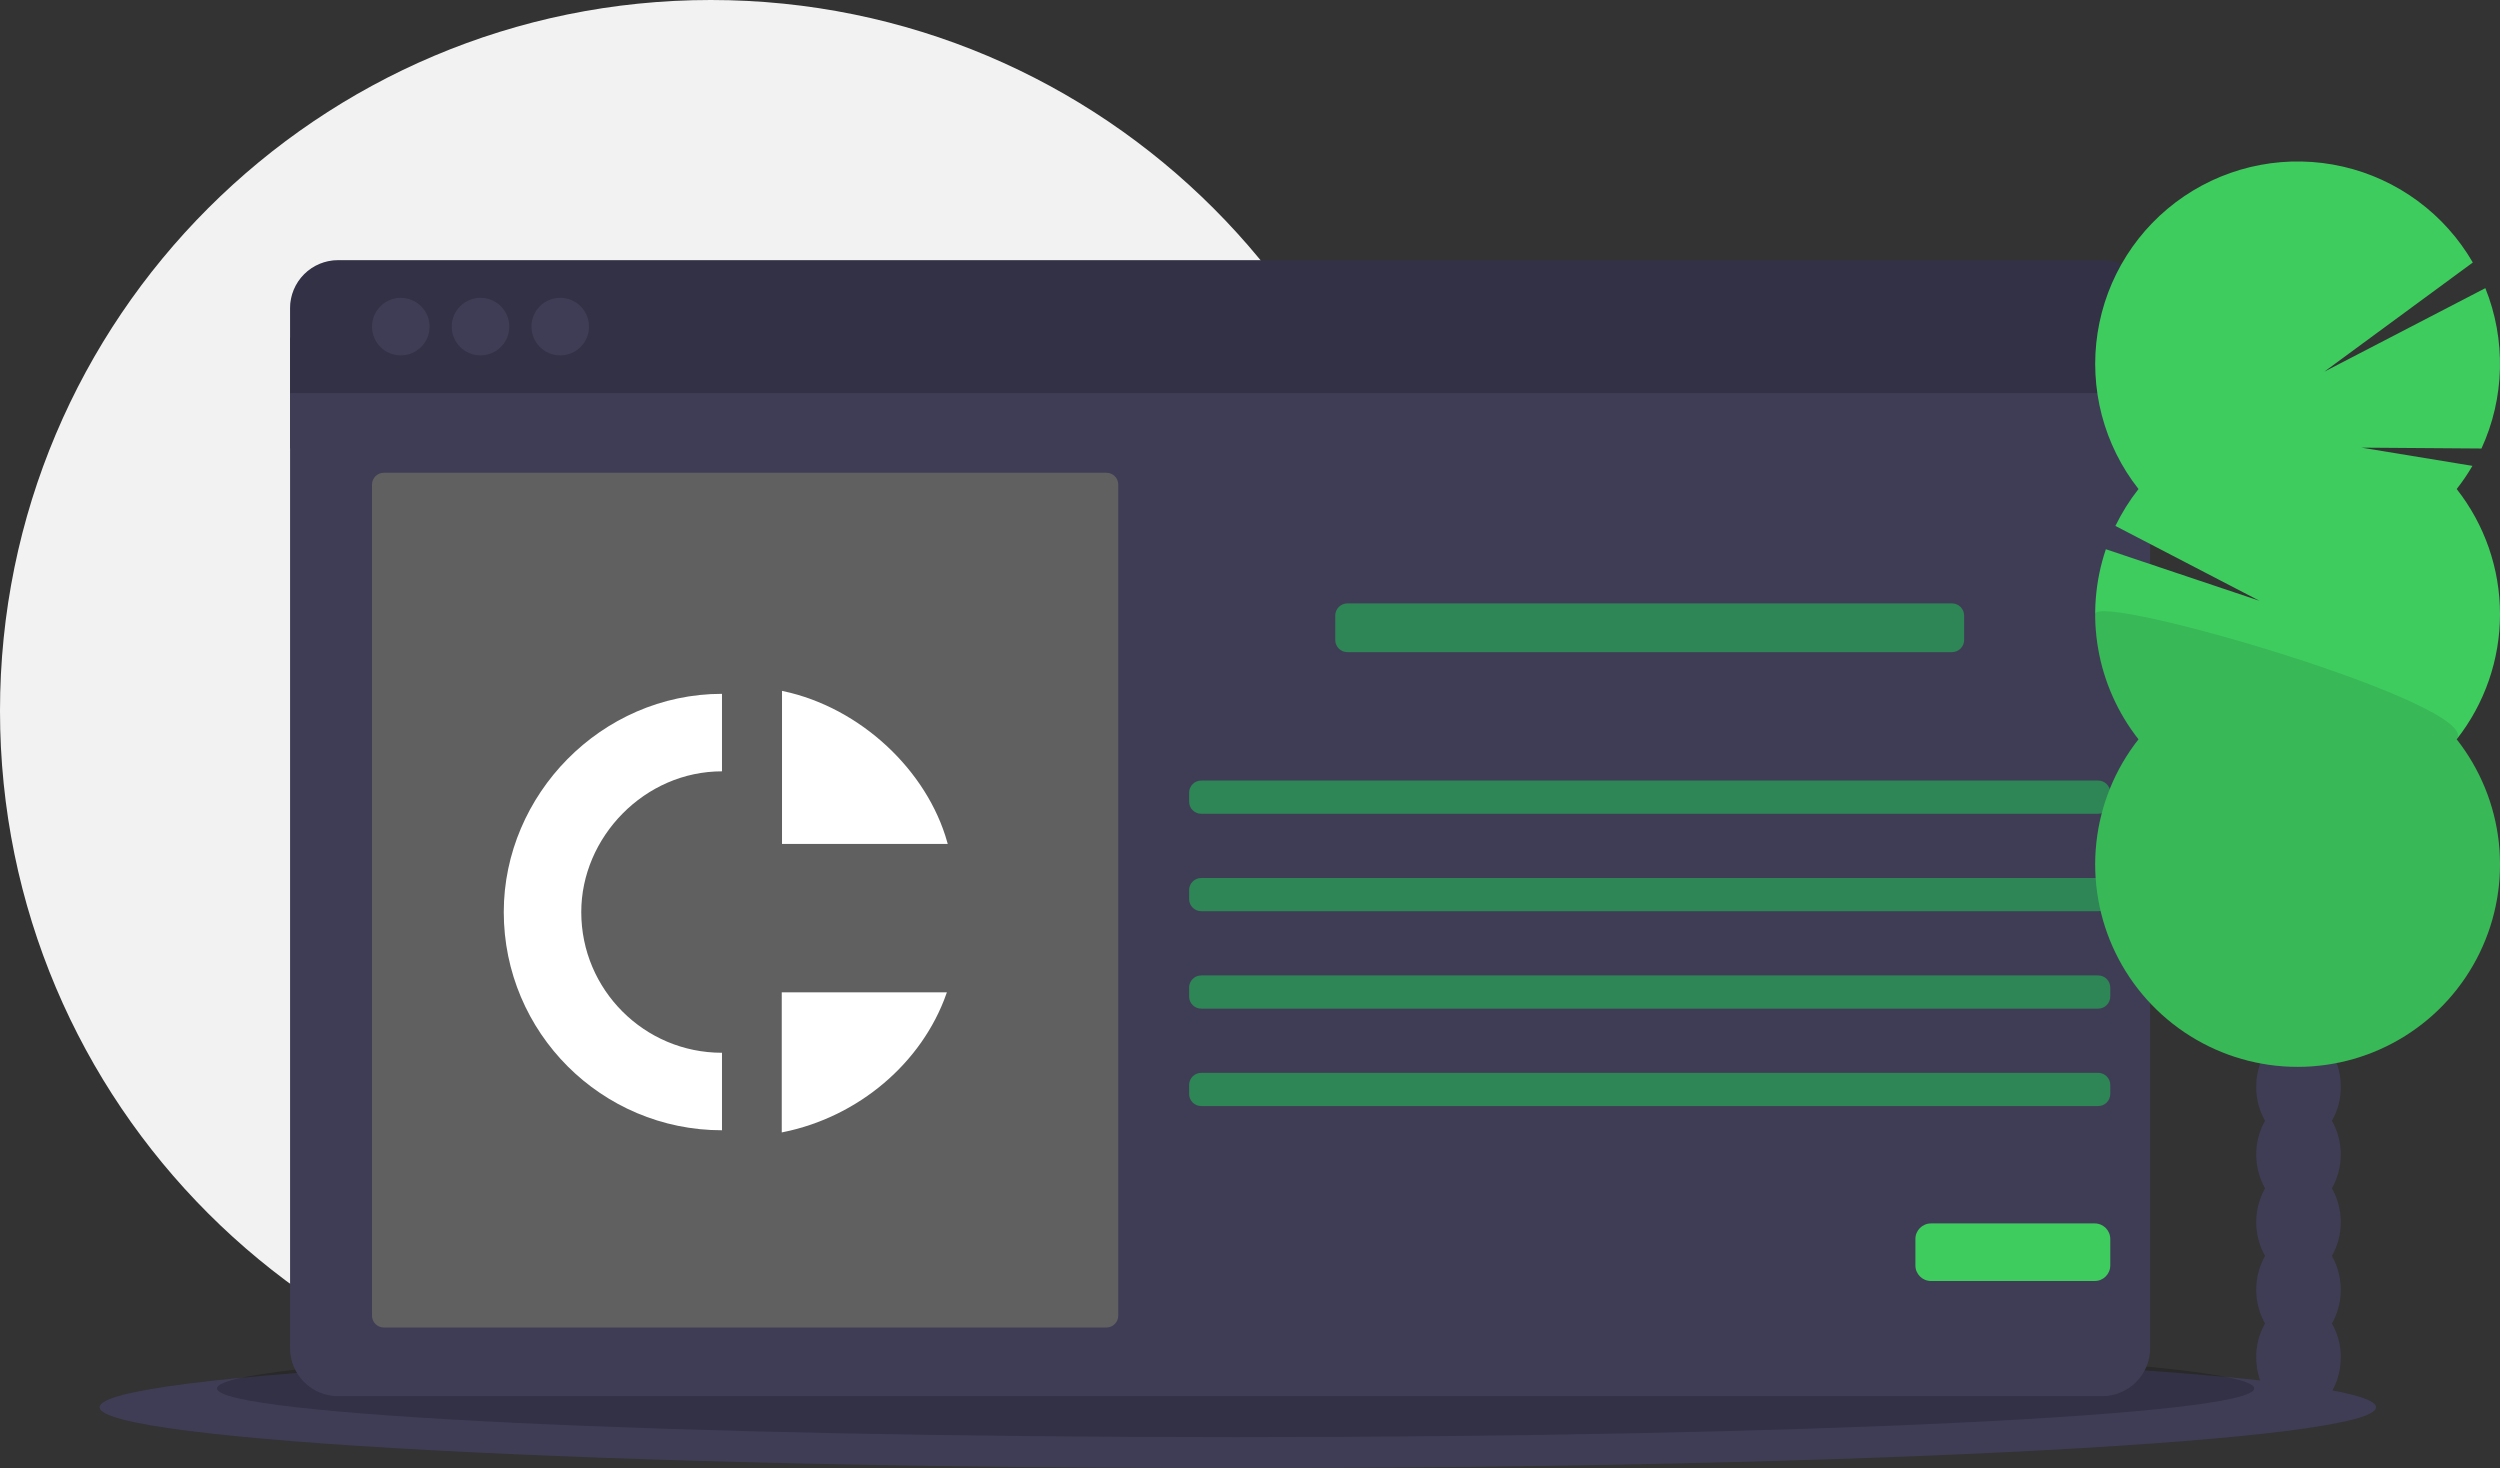 <svg width="1129" height="663" viewBox="0 0 1129 663" fill="none" xmlns="http://www.w3.org/2000/svg">
<rect x="0" y="0" width="1129" height="663" fill="#333333" stroke="none"/>
<g clip-path="url(#clip0_1409_315)">
<path d="M321 642C498.283 642 642 498.283 642 321C642 143.717 498.283 0 321 0C143.717 0 0 143.717 0 321C0 498.283 143.717 642 321 642Z" fill="#F2F2F2"/>
<path d="M559 663C842.874 663 1073 650.688 1073 635.5C1073 620.312 842.874 608 559 608C275.126 608 45 620.312 45 635.5C45 650.688 275.126 663 559 663Z" fill="#3F3D56"/>
<path opacity="0.2" d="M558 649C812.051 649 1018 639.15 1018 627C1018 614.85 812.051 605 558 605C303.949 605 98 614.85 98 627C98 639.15 303.949 649 558 649Z" fill="black"/>
<path d="M971 152.5H131V202.5H971V152.5Z" fill="#3F3D56"/>
<path d="M131 608.83C131 611.676 131.561 614.494 132.65 617.123C133.739 619.752 135.335 622.141 137.347 624.153C139.359 626.165 141.748 627.761 144.377 628.85C147.006 629.939 149.824 630.5 152.67 630.5H949.33C952.176 630.5 954.994 629.939 957.623 628.85C960.252 627.761 962.641 626.165 964.653 624.153C966.665 622.141 968.261 619.752 969.35 617.123C970.439 614.494 971 611.676 971 608.83V177.5H131V608.83Z" fill="#3F3D56"/>
<path d="M949.33 117.5H152.67C149.824 117.5 147.006 118.061 144.377 119.15C141.748 120.239 139.359 121.835 137.347 123.847C135.335 125.859 133.739 128.248 132.65 130.877C131.561 133.506 131 136.324 131 139.17V177.5H971V139.17C971 136.324 970.439 133.506 969.35 130.877C968.261 128.248 966.665 125.859 964.653 123.847C962.641 121.835 960.252 120.239 957.623 119.15C954.994 118.061 952.176 117.5 949.33 117.5Z" fill="#3F3D56"/>
<path opacity="0.2" d="M949.33 117.5H152.67C149.824 117.5 147.006 118.061 144.377 119.15C141.748 120.239 139.359 121.835 137.347 123.847C135.335 125.859 133.739 128.248 132.65 130.877C131.561 133.506 131 136.324 131 139.17V177.5H971V139.17C971 136.324 970.439 133.506 969.35 130.877C968.261 128.248 966.665 125.859 964.653 123.847C962.641 121.835 960.252 120.239 957.623 119.15C954.994 118.061 952.176 117.5 949.33 117.5Z" fill="black"/>
<path d="M181 160.5C188.18 160.5 194 154.68 194 147.5C194 140.32 188.18 134.5 181 134.5C173.82 134.5 168 140.32 168 147.5C168 154.68 173.82 160.5 181 160.5Z" fill="#3F3D56"/>
<path d="M217 160.5C224.18 160.5 230 154.68 230 147.5C230 140.32 224.18 134.5 217 134.5C209.82 134.5 204 140.32 204 147.5C204 154.68 209.82 160.5 217 160.5Z" fill="#3F3D56"/>
<path d="M253 160.5C260.18 160.5 266 154.68 266 147.5C266 140.32 260.18 134.5 253 134.5C245.82 134.5 240 140.32 240 147.5C240 154.68 245.82 160.5 253 160.5Z" fill="#3F3D56"/>
<path d="M499.665 213.5H173.335C170.389 213.5 168 215.889 168 218.835V594.165C168 597.111 170.389 599.5 173.335 599.5H499.665C502.611 599.5 505 597.111 505 594.165V218.835C505 215.889 502.611 213.5 499.665 213.5Z" fill="#606060"/>
<path d="M881.524 272.5H608.476C605.452 272.5 603 274.952 603 277.976V289.024C603 292.048 605.452 294.5 608.476 294.5H881.524C884.548 294.5 887 292.048 887 289.024V277.976C887 274.952 884.548 272.5 881.524 272.5Z" fill="#2E8555"/>
<path d="M947.524 352.5H542.476C539.452 352.5 537 354.952 537 357.976V362.024C537 365.048 539.452 367.5 542.476 367.5H947.524C950.548 367.5 953 365.048 953 362.024V357.976C953 354.952 950.548 352.5 947.524 352.5Z" fill="#2E8555"/>
<path d="M947.524 396.5H542.476C539.452 396.5 537 398.952 537 401.976V406.024C537 409.048 539.452 411.5 542.476 411.5H947.524C950.548 411.5 953 409.048 953 406.024V401.976C953 398.952 950.548 396.5 947.524 396.5Z" fill="#2E8555"/>
<path d="M947.524 440.5H542.476C539.452 440.5 537 442.952 537 445.976V450.024C537 453.048 539.452 455.5 542.476 455.5H947.524C950.548 455.5 953 453.048 953 450.024V445.976C953 442.952 950.548 440.5 947.524 440.5Z" fill="#2E8555"/>
<path d="M947.524 484.5H542.476C539.452 484.5 537 486.952 537 489.976V494.024C537 497.048 539.452 499.5 542.476 499.5H947.524C950.548 499.5 953 497.048 953 494.024V489.976C953 486.952 950.548 484.5 947.524 484.5Z" fill="#2E8555"/>
<path d="M945.972 552.5H872.028C868.146 552.5 865 555.646 865 559.528V571.472C865 575.354 868.146 578.5 872.028 578.5H945.972C949.854 578.5 953 575.354 953 571.472V559.528C953 555.646 949.854 552.5 945.972 552.5Z" fill="#3ECC5F"/>
<path d="M1053.1 506.116C1055.76 501.472 1057.14 496.202 1057.09 490.85C1057.09 477.053 1048.54 465.869 1038 465.869C1027.46 465.869 1018.92 477.053 1018.92 490.85C1018.87 496.202 1020.24 501.472 1022.9 506.116C1020.29 510.78 1018.92 516.036 1018.92 521.382C1018.92 526.728 1020.29 531.984 1022.9 536.648C1020.29 541.312 1018.92 546.569 1018.92 551.914C1018.92 557.26 1020.29 562.516 1022.9 567.18C1020.29 571.844 1018.92 577.101 1018.92 582.446C1018.92 587.792 1020.29 593.048 1022.9 597.712C1020.24 602.356 1018.87 607.626 1018.92 612.978C1018.92 626.775 1027.46 637.959 1038 637.959C1048.54 637.959 1057.09 626.775 1057.09 612.978C1057.14 607.626 1055.76 602.356 1053.1 597.712C1055.71 593.048 1057.09 587.792 1057.09 582.446C1057.09 577.101 1055.71 571.844 1053.1 567.18C1055.71 562.516 1057.09 557.26 1057.09 551.914C1057.09 546.569 1055.71 541.312 1053.1 536.648C1055.71 531.984 1057.09 526.728 1057.09 521.382C1057.09 516.036 1055.71 510.78 1053.1 506.116Z" fill="#3F3D56"/>
<path d="M1038 485.299C1048.54 485.299 1057.09 474.114 1057.09 460.318C1057.09 446.521 1048.54 435.337 1038 435.337C1027.46 435.337 1018.92 446.521 1018.92 460.318C1018.92 474.114 1027.46 485.299 1038 485.299Z" fill="#3F3D56"/>
<path d="M1038 454.766C1048.54 454.766 1057.09 443.582 1057.09 429.785C1057.09 415.989 1048.54 404.805 1038 404.805C1027.46 404.805 1018.92 415.989 1018.92 429.785C1018.92 443.582 1027.46 454.766 1038 454.766Z" fill="#3F3D56"/>
<path fill-rule="evenodd" clip-rule="evenodd" d="M1109.44 220.845C1112.05 217.526 1114.42 214.03 1116.55 210.384L1066.4 202.149L1120.63 202.552C1125.84 191.234 1128.67 178.972 1128.97 166.519C1129.27 154.066 1127.03 141.682 1122.38 130.126L1049.62 167.868L1116.72 118.547C1110.43 107.684 1101.98 98.232 1091.88 90.78C1081.78 83.328 1070.26 78.035 1058.03 75.231C1045.79 72.427 1033.11 72.172 1020.78 74.481C1008.44 76.791 996.713 81.617 986.323 88.657C975.933 95.697 967.105 104.801 960.387 115.402C953.669 126.003 949.206 137.873 947.276 150.274C945.346 162.675 945.99 175.341 949.169 187.482C952.347 199.623 957.991 210.98 965.75 220.845C961.686 226.01 958.191 231.599 955.325 237.514L1020.41 271.329L951.011 248.037C946.139 262.442 944.934 277.834 947.508 292.822C950.081 307.809 956.351 321.919 965.75 333.873C955.145 347.356 948.548 363.551 946.713 380.606C944.878 397.661 947.88 414.889 955.374 430.319C962.869 445.749 974.554 458.758 989.093 467.86C1003.63 476.962 1020.44 481.789 1037.59 481.789C1054.75 481.789 1071.56 476.962 1086.1 467.86C1100.63 458.758 1112.32 445.749 1119.81 430.319C1127.31 414.889 1130.31 397.661 1128.48 380.606C1126.64 363.551 1120.04 347.356 1109.44 333.873C1122.11 317.761 1129 297.857 1129 277.359C1129 256.861 1122.11 236.957 1109.44 220.845Z" fill="#3ECC5F"/>
<path opacity="0.1" d="M946.189 277.359C946.157 297.863 953.05 317.776 965.75 333.873C955.145 347.356 948.548 363.551 946.713 380.606C944.878 397.661 947.88 414.889 955.374 430.319C962.869 445.749 974.554 458.758 989.093 467.86C1003.63 476.962 1020.44 481.789 1037.59 481.789C1054.75 481.789 1071.56 476.962 1086.1 467.86C1100.64 458.758 1112.32 445.749 1119.81 430.319C1127.31 414.889 1130.31 397.661 1128.48 380.606C1126.64 363.551 1120.04 347.356 1109.44 333.873C1121.69 318.321 946.189 267.1 946.189 277.359Z" fill="black"/>
<path d="M353.656 312.616C388.48 320.047 418.378 348.402 427.344 380.617H353.656V312.616Z" fill="white" stroke="white"/>
<path d="M426.914 448.628C415.953 479.662 387.51 503.921 353.537 510.798V448.628H426.914Z" fill="white" stroke="white"/>
<path d="M326.048 492.93C281.295 492.93 245 456.652 245 411.882C245 368.499 281.282 330.834 326.048 330.834" stroke="white" stroke-width="35" stroke-miterlimit="10"/>
</g>
<defs>
<clipPath id="clip0_1409_315">
<rect width="1129" height="663" fill="white"/>
</clipPath>
</defs>
</svg>

